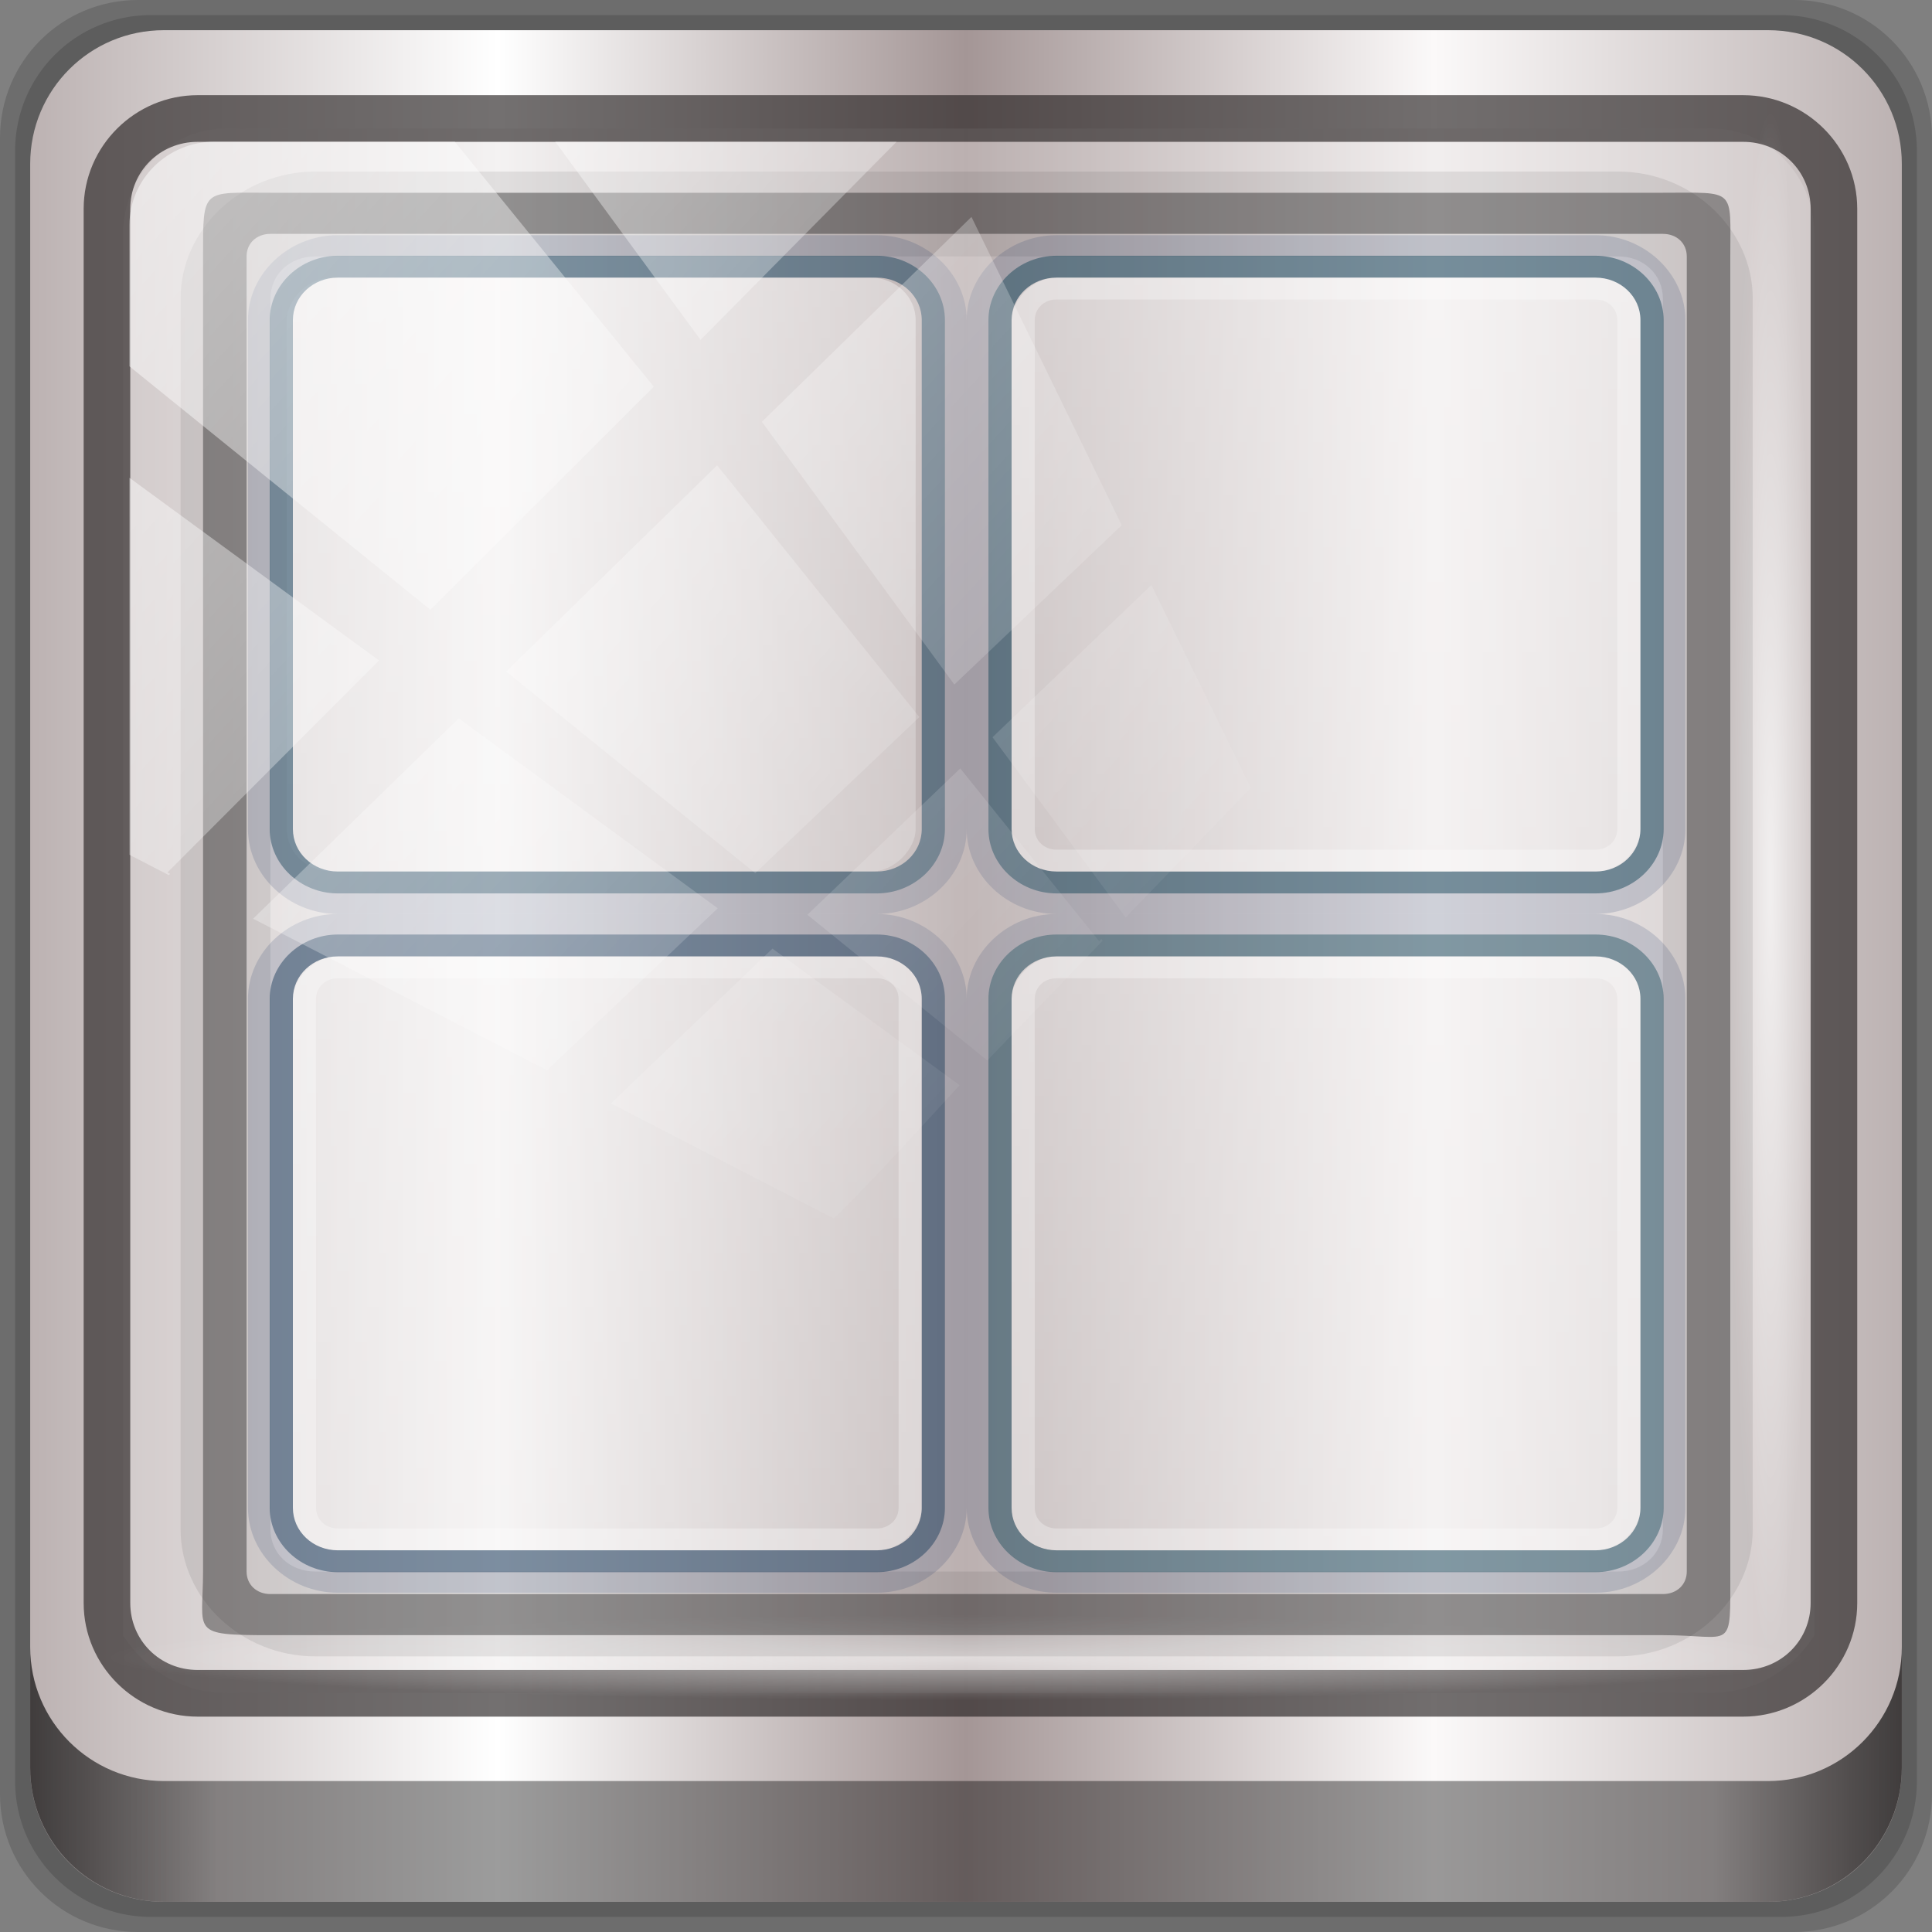 <?xml version="1.0" encoding="UTF-8" standalone="no"?>
<!-- Created with Inkscape (http://www.inkscape.org/) -->

<svg
   xmlns:dc="http://purl.org/dc/elements/1.1/"
   xmlns:cc="http://creativecommons.org/ns#"
   xmlns:rdf="http://www.w3.org/1999/02/22-rdf-syntax-ns#"
   xmlns:svg="http://www.w3.org/2000/svg"
   xmlns="http://www.w3.org/2000/svg"
   xmlns:xlink="http://www.w3.org/1999/xlink"
   xmlns:sodipodi="http://sodipodi.sourceforge.net/DTD/sodipodi-0.dtd"
   xmlns:inkscape="http://www.inkscape.org/namespaces/inkscape"
   width="96"
   height="96"
   viewBox="0 0 96 96"
   version="1.1"
   id="svg1072"
   inkscape:version="0.92.1 r15371"
   sodipodi:docname="cs-workspaces.svg">
  <rect x="0" y="0" width="96" height="96" fill="#808080" stroke="none"/>
  <defs
     id="defs1066">
    <linearGradient
       y2="47"
       x2="90"
       y1="47"
       x1="6"
       gradientTransform="matrix(1.107,0,0,1.107,-4.994,-3.621)"
       gradientUnits="userSpaceOnUse"
       id="linearGradient4071"
       xlink:href="#linearGradient6139-0"
       inkscape:collect="always" />
    <linearGradient
       id="linearGradient6139-0">
      <stop
         style="stop-color:#bcb2b2;stop-opacity:1"
         offset="0"
         id="stop6141-2" />
      <stop
         id="stop6151-0"
         offset="0.25"
         style="stop-color:#ffffff;stop-opacity:1;" />
      <stop
         id="stop6147-1"
         offset="0.5"
         style="stop-color:#a49696;stop-opacity:1" />
      <stop
         style="stop-color:#fbf9f9;stop-opacity:1;"
         offset="0.75"
         id="stop6149-4" />
      <stop
         style="stop-color:#bcb2b2;stop-opacity:1"
         offset="1"
         id="stop6143-4" />
    </linearGradient>
    <linearGradient
       gradientUnits="userSpaceOnUse"
       y2="88.172"
       x2="94.5"
       y1="88.172"
       x1="1.5"
       id="linearGradient4129"
       xlink:href="#linearGradient3832-0-6-1-1"
       inkscape:collect="always"
       gradientTransform="translate(0.149,0.415)" />
    <linearGradient
       id="linearGradient3832-0-6-1-1">
      <stop
         id="stop3834-6-3-7-1"
         offset="0"
         style="stop-color:#000000;stop-opacity:1;" />
      <stop
         style="stop-color:#000000;stop-opacity:0.588;"
         offset="0.1"
         id="stop3872-2-4" />
      <stop
         id="stop3844-6-2-7-6"
         offset="0.9"
         style="stop-color:#000000;stop-opacity:0.588;" />
      <stop
         id="stop3836-5-0-2-9"
         offset="1"
         style="stop-color:#000000;stop-opacity:1;" />
    </linearGradient>
    <radialGradient
       r="43.199"
       fy="44.893"
       fx="13.948"
       cy="44.893"
       cx="13.948"
       gradientTransform="matrix(0.975,0,0,0.049,34.048,80.582)"
       gradientUnits="userSpaceOnUse"
       id="radialGradient7462"
       xlink:href="#linearGradient3737"
       inkscape:collect="always" />
    <linearGradient
       id="linearGradient3737">
      <stop
         id="stop3739"
         style="stop-color:#ffffff;stop-opacity:1"
         offset="0" />
      <stop
         id="stop3741"
         style="stop-color:#ffffff;stop-opacity:0"
         offset="1" />
    </linearGradient>
    <radialGradient
       r="43.199"
       fy="44.893"
       fx="13.948"
       cy="44.893"
       cx="13.948"
       gradientTransform="matrix(0.888,0,0,0.049,31.96,-90.317)"
       gradientUnits="userSpaceOnUse"
       id="radialGradient7464"
       xlink:href="#linearGradient3737"
       inkscape:collect="always" />
    <linearGradient
       y2="14.514"
       x2="50.528"
       y1="-28.642"
       x1="2.771"
       gradientUnits="userSpaceOnUse"
       id="linearGradient4767"
       xlink:href="#linearGradient3737"
       inkscape:collect="always" />
    <clipPath
       clipPathUnits="userSpaceOnUse"
       id="clipPath4156-4-1">
      <path
         style="opacity:0.6;fill:#ffffff;fill-opacity:1;stroke:none"
         d="m 27.046,-55.695 -14.214,13.321 h 0.061 l 15.653,21.771 10.231,-10.546 C 38.562,-32.302 27.468,-54.819 27.046,-55.695 Z M 9.647,-39.383 -5.241,-25.321 15.988,-7.806 26.372,-18.383 Z m 31.491,12.951 -9.741,9.714 8.945,12.458 7.781,-7.555 z m -49.84,4.379 -13.754,12.982 26.283,13.846 0.061,-0.062 -0.123,-0.062 L 13.599,-5.401 -8.702,-22.053 Z m 38.015,7.401 -9.803,9.775 11.579,9.559 7.628,-7.401 -8.669,-11.009 z m 20.187,5.674 -7.383,7.216 6.188,8.542 5.82,-6.137 z m -32.195,6.322 -9.557,9.498 13.662,7.185 7.934,-7.678 z m 23.312,2.374 -7.107,6.938 8.363,6.907 5.361,-5.674 -0.061,-0.092 -0.092,0.123 -6.464,-8.203 z m -8.73,8.542 -7.505,7.339 10.354,5.458 c 1.397,-1.321 5.675,-6.123 5.851,-6.322 z"
         id="path4158-0-8"
         inkscape:connector-curvature="0" />
    </clipPath>
    <linearGradient
       inkscape:collect="always"
       xlink:href="#linearGradient3737"
       id="linearGradient4267"
       gradientUnits="userSpaceOnUse"
       gradientTransform="translate(25.014,-106.764)"
       x1="32"
       y1="46"
       x2="32"
       y2="-24" />
    <linearGradient
       inkscape:collect="always"
       xlink:href="#linearGradient3737"
       id="linearGradient4269"
       gradientUnits="userSpaceOnUse"
       gradientTransform="translate(57.014,-106.764)"
       x1="32"
       y1="46"
       x2="32"
       y2="-24" />
    <linearGradient
       inkscape:collect="always"
       xlink:href="#linearGradient3737"
       id="linearGradient4271"
       gradientUnits="userSpaceOnUse"
       gradientTransform="translate(57.014,-74.764)"
       x1="32"
       y1="46"
       x2="32"
       y2="-24" />
    <linearGradient
       inkscape:collect="always"
       xlink:href="#linearGradient3737"
       id="linearGradient904"
       gradientUnits="userSpaceOnUse"
       gradientTransform="translate(24.742,-74.764)"
       x1="32"
       y1="46"
       x2="32"
       y2="-24" />
  </defs>
  <sodipodi:namedview
     id="base"
     pagecolor="#ffffff"
     bordercolor="#666666"
     borderopacity="1.0"
     inkscape:pageopacity="0.0"
     inkscape:pageshadow="2"
     inkscape:zoom="2.6260002"
     inkscape:cx="6.145021"
     inkscape:cy="35.94032"
     inkscape:document-units="px"
     inkscape:current-layer="g2574"
     showgrid="false"
     inkscape:showpageshadow="false"
     units="px"
     inkscape:lockguides="true"
     inkscape:window-width="1280"
     inkscape:window-height="972"
     inkscape:window-x="0"
     inkscape:window-y="26"
     inkscape:window-maximized="1">
    <sodipodi:guide
       position="0,0"
       orientation="0,96"
       id="guide1621"
       inkscape:locked="true" />
    <sodipodi:guide
       position="96,0"
       orientation="-96,0"
       id="guide1623"
       inkscape:locked="true" />
    <sodipodi:guide
       position="96,96"
       orientation="0,-96"
       id="guide1625"
       inkscape:locked="true" />
    <sodipodi:guide
       position="0,96"
       orientation="96,0"
       id="guide1627"
       inkscape:locked="true" />
  </sodipodi:namedview>
  <g
     inkscape:label="Livello 1"
     inkscape:groupmode="layer"
     id="layer1"
     transform="translate(0,-1026.52)">
    <g
       transform="translate(-0.149,1026.105)"
       style="display:inline"
       id="g2574">
      <path
         inkscape:connector-curvature="0"
         id="path3288"
         d="M 89.292,0.415 H 7.006 c -3.799,0 -6.857,3.058 -6.857,6.857 V 89.558 c 0,3.799 3.058,6.857 6.857,6.857 H 89.292 c 3.799,0 6.857,-3.058 6.857,-6.857 V 7.272 c 0,-3.799 -3.058,-6.857 -6.857,-6.857 z"
         style="display:inline;opacity:0.15;fill:#000000;fill-opacity:1;fill-rule:nonzero;stroke:none" />
      <path
         style="display:inline;opacity:0.15;fill:#000000;fill-opacity:1;fill-rule:nonzero;stroke:none"
         d="M 88.649,1.165 H 7.649 c -3.739,0 -6.75,3.01 -6.75,6.75 V 88.915 c 0,3.74 3.011,6.75 6.75,6.75 H 88.649 c 3.74,0 6.75,-3.01 6.75,-6.75 V 7.915 c 0,-3.739 -3.01,-6.75 -6.75,-6.75 z"
         id="path4085"
         inkscape:connector-curvature="0" />
      <path
         inkscape:connector-curvature="0"
         id="rect4251-1"
         d="M 88.006,1.915 H 8.292 c -3.68,0 -6.643,2.963 -6.643,6.643 V 88.272 c 0,3.68 2.963,6.643 6.643,6.643 H 88.006 c 3.68,0 6.643,-2.963 6.643,-6.643 V 8.558 c 0,-3.68 -2.963,-6.643 -6.643,-6.643 z"
         style="display:inline;fill:url(#linearGradient4071);fill-opacity:1;fill-rule:nonzero;stroke:none" />
      <path
         sodipodi:nodetypes="sscccsccscccsss"
         inkscape:connector-curvature="0"
         id="path3400-6"
         d="m 11.39,6.802 c -2.856,0 -5.124,2.323 -5.124,5.25 v 21.756 7.35 40.526 c 1.097,1.71 2.969,2.855 5.124,2.855 h 4.099 65.589 4.099 c 2.155,0 4.027,-1.145 5.124,-2.855 V 41.159 33.808 12.052 c 0,-2.927 -2.268,-5.25 -5.124,-5.25 z"
         style="display:inline;opacity:0.69;fill:#e2dddd;fill-opacity:0.538;fill-rule:nonzero;stroke:none;stroke-width:1.037" />
      <path
         style="color:#000000;font-style:normal;font-variant:normal;font-weight:normal;font-stretch:normal;font-size:medium;line-height:normal;font-family:Sans;-inkscape-font-specification:Sans;text-indent:0;text-align:start;text-decoration:none;text-decoration-line:none;letter-spacing:normal;word-spacing:normal;text-transform:none;writing-mode:lr-tb;direction:ltr;baseline-shift:baseline;text-anchor:start;display:inline;overflow:visible;visibility:visible;fill:#241f1f;fill-opacity:0.633;stroke:none;stroke-width:2.376;marker:none;enable-background:accumulate"
         d="m 9.974,5.144 c -3.117,0 -5.668,2.54 -5.668,5.646 v 69.278 c 0,3.106 2.551,5.646 5.668,5.646 H 86.766 c 3.117,0 5.668,-2.54 5.668,-5.646 V 10.79 c 0,-3.106 -2.551,-5.646 -5.668,-5.646 z m 0,2.319 H 86.766 c 1.888,0 3.352,1.48 3.352,3.327 v 69.278 c 0,1.846 -1.464,3.327 -3.352,3.327 H 9.974 c -1.888,0 -3.352,-1.48 -3.352,-3.327 V 10.79 c 0,-1.846 1.464,-3.327 3.352,-3.327 z"
         id="path4989"
         inkscape:connector-curvature="0" />
      <path
         id="path4118"
         d="m 1.649,82.259 v 6 c 0,3.68 2.976,6.656 6.656,6.656 H 87.993 c 3.68,0 6.656,-2.976 6.656,-6.656 v -6 c 0,3.68 -2.976,6.656 -6.656,6.656 H 8.305 c -3.68,0 -6.656,-2.976 -6.656,-6.656 z"
         style="display:inline;opacity:0.658;fill:url(#linearGradient4129);fill-opacity:1;fill-rule:nonzero;stroke:none"
         inkscape:connector-curvature="0" />
      <rect
         ry="4.25"
         rx="0"
         y="80.665"
         x="5.524"
         height="4.25"
         width="84.25"
         id="rect4131"
         style="opacity:0.55;fill:url(#radialGradient7462);fill-opacity:1;stroke:none" />
      <rect
         transform="rotate(90)"
         style="opacity:0.669;fill:url(#radialGradient7464);fill-opacity:1;stroke:none"
         id="rect4141"
         width="76.75"
         height="4.25"
         x="5.975"
         y="-90.234"
         rx="0"
         ry="4.25" />
      <g
         transform="matrix(1.116,0,0,1.054,-33.301,-16.108)"
         id="g1016">
        <rect
           id="rect902"
           x="42.742"
           y="-56.764"
           width="28"
           height="28"
           ry="2"
           rx="2"
           transform="scale(1,-1)"
           style="opacity:0.378;fill:url(#linearGradient904)" />
        <g
           style="color:#000000"
           id="g69"
           transform="translate(25.014,10.764)">
          <path
             style="opacity:0.08"
             inkscape:connector-curvature="0"
             d="m 19,13 c -3.289,0 -6,2.711 -6,6 v 58 c 0,3.289 2.711,6 6,6 h 58 c 3.289,0 6,-2.711 6,-6 V 19 c 0,-3.289 -2.711,-6 -6,-6 z m 0,4 h 58 c 1.143,0 2,0.857 2,2 v 58 c 0,1.143 -0.857,2 -2,2 H 19 c -1.143,0 -2,-0.857 -2,-2 V 19 c 0,-1.143 0.857,-2 2,-2 z"
             id="path71" />
          <path
             sodipodi:nodetypes="ssssssssssssssssss"
             style="opacity:0.354"
             inkscape:connector-curvature="0"
             d="m 17,14 c -3.05,0 -3,-0.254 -3,3 v 62 c 0,2.887 -0.629,3 3,3 h 62 c 3.166,0 3,0.867 3,-3 V 17 c 0,-3.254 0.282,-3 -3,-3 z m 0,1.938 h 62 c 0.618,0 1.062,0.444 1.062,1.062 v 62 c 0,0.618 -0.444,1.062 -1.062,1.062 H 17 c -0.618,0 -1.062,-0.444 -1.062,-1.062 V 17 c 0,-0.618 0.444,-1.062 1.062,-1.062 z"
             id="path73" />
        </g>
        <path
           style="opacity:0.15;fill:#0f2e61"
           inkscape:connector-curvature="0"
           d="m 45.014,26.764 c -2.181,0 -4,1.819 -4,4 v 24 c 0,2.181 1.819,4 4,4 h 24 c 2.181,0 4,-1.819 4,-4 v -24 c 0,-2.181 -1.819,-4 -4,-4 z m 0,2 h 24 c 1.108,0 2,0.892 2,2 v 24 c 0,1.108 -0.892,2 -2,2 h -24 c -1.108,0 -2,-0.892 -2,-2 v -24 c 0,-1.108 0.892,-2 2,-2 z"
           id="path79" />
        <path
           style="opacity:0.427;fill:#0c3c52;fill-opacity:1"
           inkscape:connector-curvature="0"
           d="m 45.014,27.733 c -1.66,0 -3.031,1.371 -3.031,3.031 v 24 c 0,1.66 1.371,3.031 3.031,3.031 h 24 c 1.66,0 3.031,-1.371 3.031,-3.031 v -24 c 0,-1.66 -1.371,-3.031 -3.031,-3.031 h -24 z m 0,1.031 h 24 c 1.108,0 2,0.892 2,2 v 24 c 0,1.108 -0.892,2 -2,2 h -24 c -1.108,0 -2,-0.892 -2,-2 v -24 c 0,-1.108 0.892,-2 2,-2 z"
           id="path83" />
        <rect
           style="opacity:0.326;fill:url(#linearGradient4267)"
           transform="scale(1,-1)"
           rx="2"
           ry="2"
           height="28"
           width="28"
           y="-88.764"
           x="43.014"
           id="rect85" />
        <path
           style="opacity:0.15;fill:#0f2e61"
           inkscape:connector-curvature="0"
           d="m 45.014,58.764 c -2.181,0 -4,1.819 -4,4 v 24 c 0,2.181 1.819,4 4,4 h 24 c 2.181,0 4,-1.819 4,-4 v -24 c 0,-2.181 -1.819,-4 -4,-4 z m 0,2 h 24 c 1.108,0 2,0.892 2,2 v 24 c 0,1.108 -0.892,2 -2,2 h -24 c -1.108,0 -2,-0.892 -2,-2 v -24 c 0,-1.108 0.892,-2 2,-2 z"
           id="path87" />
        <path
           style="opacity:0.3;fill:#ffffff"
           inkscape:connector-curvature="0"
           d="m 45.014,60.764 c -1.108,0 -2,0.892 -2,2 v 24 c 0,1.108 0.892,2 2,2 h 24 c 1.108,0 2,-0.892 2,-2 v -24 c 0,-1.108 -0.892,-2 -2,-2 z m 0,1.031 h 24 c 0.547,0 0.969,0.422 0.969,0.969 v 24 c 0,0.547 -0.422,0.969 -0.969,0.969 h -24 c -0.547,0 -0.969,-0.422 -0.969,-0.969 v -24 c 0,-0.547 0.422,-0.969 0.969,-0.969 z"
           id="path89" />
        <path
           style="opacity:0.431;fill:#0c3252;fill-opacity:1"
           inkscape:connector-curvature="0"
           d="m 45.014,59.733 c -1.66,0 -3.031,1.371 -3.031,3.031 v 24 c 0,1.66 1.371,3.031 3.031,3.031 h 24 c 1.66,0 3.031,-1.371 3.031,-3.031 v -24 c 0,-1.66 -1.371,-3.031 -3.031,-3.031 h -24 z m 0,1.031 h 24 c 1.108,0 2,0.892 2,2 v 24 c 0,1.108 -0.892,2 -2,2 h -24 c -1.108,0 -2,-0.892 -2,-2 v -24 c 0,-1.108 0.892,-2 2,-2 z"
           id="path91" />
        <rect
           style="opacity:0.344;fill:url(#linearGradient4269)"
           transform="scale(1,-1)"
           rx="2"
           ry="2"
           height="28"
           width="28"
           y="-88.764"
           x="75.014"
           id="rect93" />
        <path
           style="opacity:0.15;fill:#0f2e61"
           inkscape:connector-curvature="0"
           d="m 77.014,58.764 c -2.181,0 -4,1.819 -4,4 v 24 c 0,2.181 1.819,4 4,4 h 24 c 2.181,0 4,-1.819 4,-4 v -24 c 0,-2.181 -1.819,-4 -4,-4 z m 0,2 h 24 c 1.108,0 2,0.892 2,2 v 24 c 0,1.108 -0.892,2 -2,2 H 77.014 c -1.108,0 -2,-0.892 -2,-2 v -24 c 0,-1.108 0.892,-2 2,-2 z"
           id="path95" />
        <path
           style="opacity:0.3;fill:#ffffff"
           inkscape:connector-curvature="0"
           d="m 77.014,60.764 c -1.108,0 -2,0.892 -2,2 v 24 c 0,1.108 0.892,2 2,2 h 24 c 1.108,0 2,-0.892 2,-2 v -24 c 0,-1.108 -0.892,-2 -2,-2 z m 0,1.031 h 24 c 0.547,0 0.969,0.422 0.969,0.969 v 24 c 0,0.547 -0.422,0.969 -0.969,0.969 H 77.014 c -0.547,0 -0.969,-0.422 -0.969,-0.969 v -24 c 0,-0.547 0.422,-0.969 0.969,-0.969 z"
           id="path97" />
        <path
           style="opacity:0.396;fill:#0c4252;fill-opacity:1"
           inkscape:connector-curvature="0"
           d="m 77.014,59.733 c -1.66,0 -3.031,1.371 -3.031,3.031 v 24 c 0,1.66 1.371,3.031 3.031,3.031 h 24 c 1.66,0 3.031,-1.371 3.031,-3.031 v -24 c 0,-1.66 -1.371,-3.031 -3.031,-3.031 H 77.014 Z m 0,1.031 h 24 c 1.108,0 2,0.892 2,2 v 24 c 0,1.108 -0.892,2 -2,2 H 77.014 c -1.108,0 -2,-0.892 -2,-2 v -24 c 0,-1.108 0.892,-2 2,-2 z"
           id="path99" />
        <rect
           style="opacity:0.333;fill:url(#linearGradient4271)"
           transform="scale(1,-1)"
           rx="2"
           ry="2"
           height="28"
           width="28"
           y="-56.764"
           x="75.014"
           id="rect101" />
        <path
           style="opacity:0.15;fill:#0f2e61"
           inkscape:connector-curvature="0"
           d="m 77.014,26.764 c -2.181,0 -4,1.819 -4,4 v 24 c 0,2.181 1.819,4 4,4 h 24 c 2.181,0 4,-1.819 4,-4 v -24 c 0,-2.181 -1.819,-4 -4,-4 z m 0,2 h 24 c 1.108,0 2,0.892 2,2 v 24 c 0,1.108 -0.892,2 -2,2 H 77.014 c -1.108,0 -2,-0.892 -2,-2 v -24 c 0,-1.108 0.892,-2 2,-2 z"
           id="path103" />
        <path
           style="opacity:0.3;fill:#ffffff"
           inkscape:connector-curvature="0"
           d="m 77.014,28.764 c -1.108,0 -2,0.892 -2,2 v 24 c 0,1.108 0.892,2 2,2 h 24 c 1.108,0 2,-0.892 2,-2 v -24 c 0,-1.108 -0.892,-2 -2,-2 z m 0,1.031 h 24 c 0.547,0 0.969,0.422 0.969,0.969 v 24 c 0,0.547 -0.422,0.969 -0.969,0.969 H 77.014 c -0.547,0 -0.969,-0.422 -0.969,-0.969 v -24 c 0,-0.547 0.422,-0.969 0.969,-0.969 z"
           id="path105" />
        <path
           style="opacity:0.455;fill:#0c3e52;fill-opacity:1"
           inkscape:connector-curvature="0"
           d="m 77.014,27.733 c -1.66,0 -3.031,1.371 -3.031,3.031 v 24 c 0,1.66 1.371,3.031 3.031,3.031 h 24 c 1.66,0 3.031,-1.371 3.031,-3.031 v -24 c 0,-1.66 -1.371,-3.031 -3.031,-3.031 H 77.014 Z m 0,1.031 h 24 c 1.108,0 2,0.892 2,2 v 24 c 0,1.108 -0.892,2 -2,2 H 77.014 c -1.108,0 -2,-0.892 -2,-2 v -24 c 0,-1.108 0.892,-2 2,-2 z"
           id="path107" />
      </g>
      <rect
         clip-path="url(#clipPath4156-4-1)"
         ry="3.957"
         rx="3.957"
         y="-30"
         x="2"
         height="69.024"
         width="75.966"
         id="rect4146"
         style="opacity:0.508;fill:url(#linearGradient4767);fill-opacity:1;stroke:none"
         transform="matrix(1.069,0,0,1.048,4.444,38.894)" />
    </g>
  </g>
</svg>
